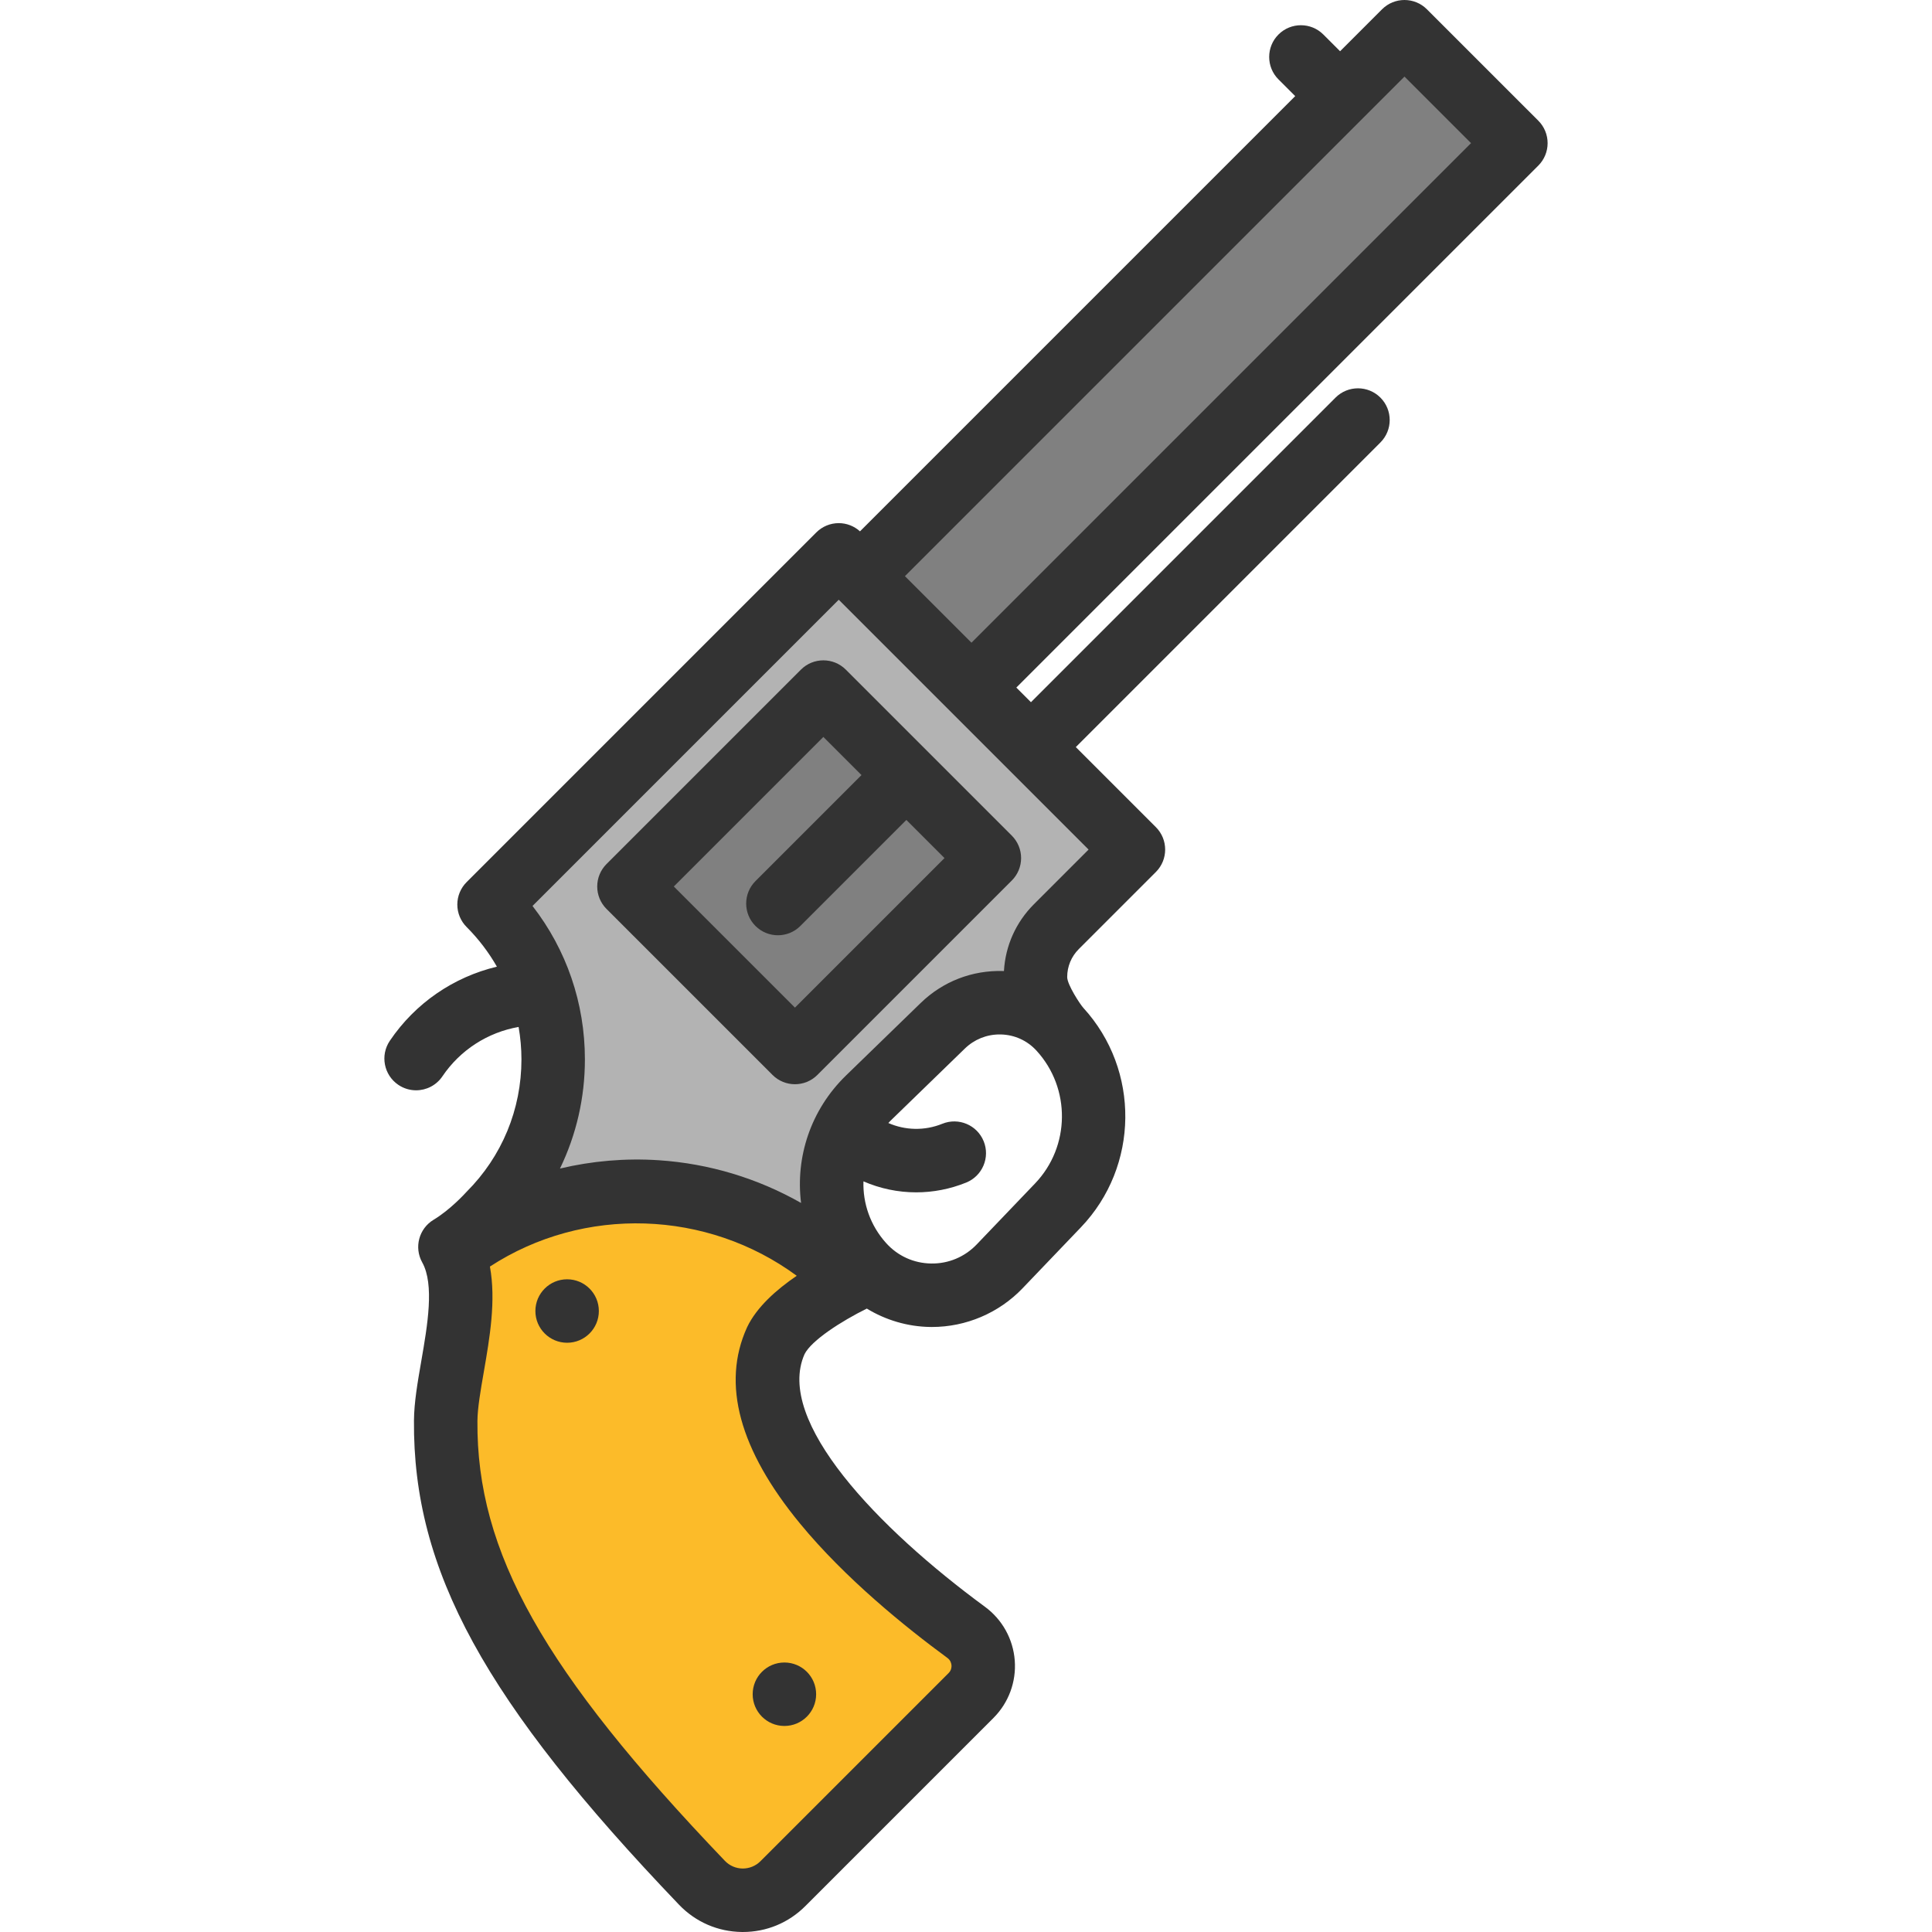 <?xml version="1.0" encoding="iso-8859-1"?>
<!-- Generator: Adobe Illustrator 19.0.0, SVG Export Plug-In . SVG Version: 6.00 Build 0)  -->
<svg version="1.1" id="Layer_1" xmlns="http://www.w3.org/2000/svg" xmlns:xlink="http://www.w3.org/1999/xlink" x="0px" y="0px"
	 viewBox="0 0 512.002 512.002" style="enable-background:new 0 0 512.002 512.002;" xml:space="preserve">
<path style="fill:#FCBB29;" d="M256.038,432.581c5.471,4.014,6.099,11.952,1.301,16.739l-49.892,49.892
	c-5.942,5.942-15.607,5.819-21.425-0.258c-48.827-51.024-68.2-84.827-67.909-122.442c0.101-12.198,7.512-31.987,1.85-44.6
	l0.807-0.191c31.28-23.6,75.903-21.134,104.414,7.377l0.437,0.348c-6.29,3.139-16.84,9.205-20.024,15.864
	C193.365,382.353,235.487,417.502,256.038,432.581z"/>
<polygon style="fill:#808080;" points="218.199,183.404 262.193,227.398 210.665,278.926 166.682,234.932 "/>
<path style="fill:#B3B3B3;" d="M230.453,337.193c0,0-1.973,0.818-4.832,2.254l-0.437-0.348
	c-28.511-28.511-73.133-30.978-104.414-7.377l-0.807,0.191c-0.224-0.493-0.46-0.987-0.729-1.457
	c5.617-3.363,10.371-8.678,10.371-8.678c11.324-11.324,16.997-26.179,16.997-41.034c0-14.844-5.673-29.688-16.997-41.023
	l92.675-92.675l5.639,5.639l29.531,29.531l15.763,15.764l27.166,27.166l-20.439,20.439c-6.738,6.738-7.31,17.299-1.738,24.699
	c-8.353-6.514-20.495-6.077-28.365,1.558l-19.777,19.205c-6.391,6.211-9.631,14.485-9.631,22.771c0,7.59,2.702,15.192,8.162,21.246
	c0.639,0.706,1.301,1.357,1.996,1.973L230.453,337.193z M210.665,278.926l51.529-51.528l-43.994-43.994l-51.517,51.529
	L210.665,278.926z"/>
<polygon style="fill:#808080;" points="401.733,37.933 257.451,182.215 227.92,152.684 372.202,8.413 "/>
<g>
	<path style="fill:#333333;" d="M212.256,177.461l-51.525,51.525c-1.576,1.576-2.462,3.716-2.462,5.945s0.886,4.369,2.462,5.946
		l43.993,43.993c1.643,1.643,3.795,2.463,5.947,2.463c2.152,0,4.304-0.821,5.947-2.463l51.525-51.525
		c1.576-1.576,2.462-3.716,2.462-5.945s-0.886-4.369-2.462-5.946l-43.993-43.993C220.863,174.177,215.54,174.177,212.256,177.461z
		 M228.306,205.403l-28.098,28.098c-3.284,3.284-3.284,8.607,0,11.891c1.642,1.643,3.795,2.463,5.947,2.463
		c2.152,0,4.304-0.821,5.947-2.463l28.098-28.098l10.105,10.105l-39.634,39.633l-32.102-32.102l39.634-39.633L228.306,205.403z"/>
	<path style="fill:#333333;" d="M407.675,43.88c1.576-1.576,2.462-3.716,2.462-5.946c0-2.23-0.886-4.369-2.462-5.946L378.149,2.463
		c-3.285-3.284-8.608-3.284-11.892,0l-11.119,11.119l-4.435-4.435c-3.285-3.284-8.608-3.284-11.892,0
		c-3.284,3.284-3.284,8.608,0,11.892l4.435,4.435L227.908,140.812c-1.542-1.392-3.543-2.176-5.629-2.176
		c-2.23,0-4.368,0.886-5.947,2.463l-92.676,92.676c-1.576,1.576-2.462,3.716-2.462,5.945s0.886,4.369,2.462,5.946
		c3.177,3.177,5.858,6.716,8.03,10.513c-11.461,2.734-21.629,9.651-28.381,19.649c-2.598,3.849-1.585,9.076,2.264,11.675
		c1.443,0.974,3.079,1.441,4.698,1.441c2.7,0,5.351-1.297,6.977-3.703c4.725-6.997,12.036-11.661,20.194-13.087
		c0.489,2.813,0.752,5.684,0.752,8.598c0,13.253-5.162,25.713-14.532,35.084c-0.104,0.103-0.214,0.221-0.312,0.33
		c-0.04,0.044-4.026,4.441-8.432,7.085c-3.896,2.336-5.23,7.345-3.015,11.31c3.265,5.847,1.391,16.649-0.26,26.179
		c-0.973,5.611-1.893,10.912-1.931,15.712c-0.313,39.707,18.723,74.483,70.237,128.314c4.398,4.596,10.319,7.164,16.674,7.235
		c0.089,0.001,0.177,0.001,0.265,0.001c6.239,0,12.095-2.424,16.514-6.842l49.887-49.887c4.016-4.017,6.072-9.569,5.639-15.232
		c-0.434-5.675-3.316-10.863-7.91-14.233c-28.288-20.756-55.669-49.221-47.8-66.934c1.815-3.649,9.741-8.733,16.502-12.084
		c5.022,3.061,10.82,4.784,16.789,4.874c0.164,0.002,0.327,0.003,0.491,0.003c9.023,0,17.742-3.718,23.988-10.245l15.469-16.166
		c15.446-16.144,15.725-41.696,0.636-58.174l0,0c-0.833-0.909-4.269-6.132-4.269-8.15c0-2.796,1.089-5.426,3.066-7.404
		l20.435-20.435c3.284-3.284,3.284-8.607,0-11.891l-21.217-21.217l80.722-80.723c3.284-3.284,3.284-8.607,0-11.891
		c-3.285-3.284-8.608-3.284-11.892,0l-80.719,80.72l-3.876-3.876L407.675,43.88z M372.204,20.301l17.635,17.634L257.45,170.322
		l-17.635-17.634L372.204,20.301z M212.033,403.776c11.941,14.504,27.819,27.359,39.034,35.588c0.866,0.636,1.053,1.497,1.089,1.954
		c0.035,0.45-0.019,1.316-0.764,2.061l-49.887,49.886c-1.256,1.256-2.972,1.926-4.701,1.916c-1.794-0.02-3.466-0.747-4.708-2.045
		c-48.074-50.235-65.846-81.824-65.571-116.554c0.027-3.42,0.831-8.059,1.683-12.972c1.566-9.031,3.279-18.946,1.626-27.956
		c24.922-16.23,57.594-15.025,81.311,2.443c-5.384,3.671-10.606,8.306-13.132,13.587c-0.026,0.054-0.052,0.108-0.075,0.163
		C191.193,366.753,195.936,384.225,212.033,403.776z M274.305,313.625l-15.469,16.166c-3.185,3.328-7.513,5.13-12.077,5.053
		c-4.605-0.07-8.839-1.991-11.921-5.412c-4.208-4.671-6.197-10.548-6.013-16.355c4.413,1.914,9.168,2.909,13.973,2.909
		c4.458,0,8.956-0.849,13.257-2.594c4.303-1.747,6.376-6.651,4.629-10.954c-1.746-4.302-6.647-6.376-10.954-4.629
		c-4.699,1.906-9.845,1.762-14.307-0.198c0.169-0.175,0.321-0.36,0.496-0.53l19.779-19.202c2.495-2.422,5.752-3.741,9.211-3.741
		c0.133,0,0.268,0.002,0.401,0.006c3.609,0.105,6.938,1.63,9.376,4.293l0,0C283.818,288.403,283.649,303.86,274.305,313.625z
		 M273.999,239.634c-4.78,4.779-7.563,11.019-7.943,17.712c-0.083-0.003-0.165-0.011-0.249-0.013
		c-8.18-0.242-15.943,2.77-21.822,8.479l-19.779,19.202c-9.418,9.144-13.426,21.711-11.911,33.782
		c-11.481-6.525-24.357-10.437-37.723-11.319c-8.856-0.584-17.673,0.188-26.171,2.201c4.315-8.906,6.606-18.738,6.606-28.927
		c0-14.91-4.88-29.072-13.883-40.66l81.155-81.155l66.209,66.209L273.999,239.634z"/>
	<circle style="fill:#333333;" cx="150.293" cy="347.436" r="8.409"/>
	<circle style="fill:#333333;" cx="207.876" cy="448.991" r="8.409"/>
</g>
<g>
</g>
<g>
</g>
<g>
</g>
<g>
</g>
<g>
</g>
<g>
</g>
<g>
</g>
<g>
</g>
<g>
</g>
<g>
</g>
<g>
</g>
<g>
</g>
<g>
</g>
<g>
</g>
<g>
</g>
</svg>
